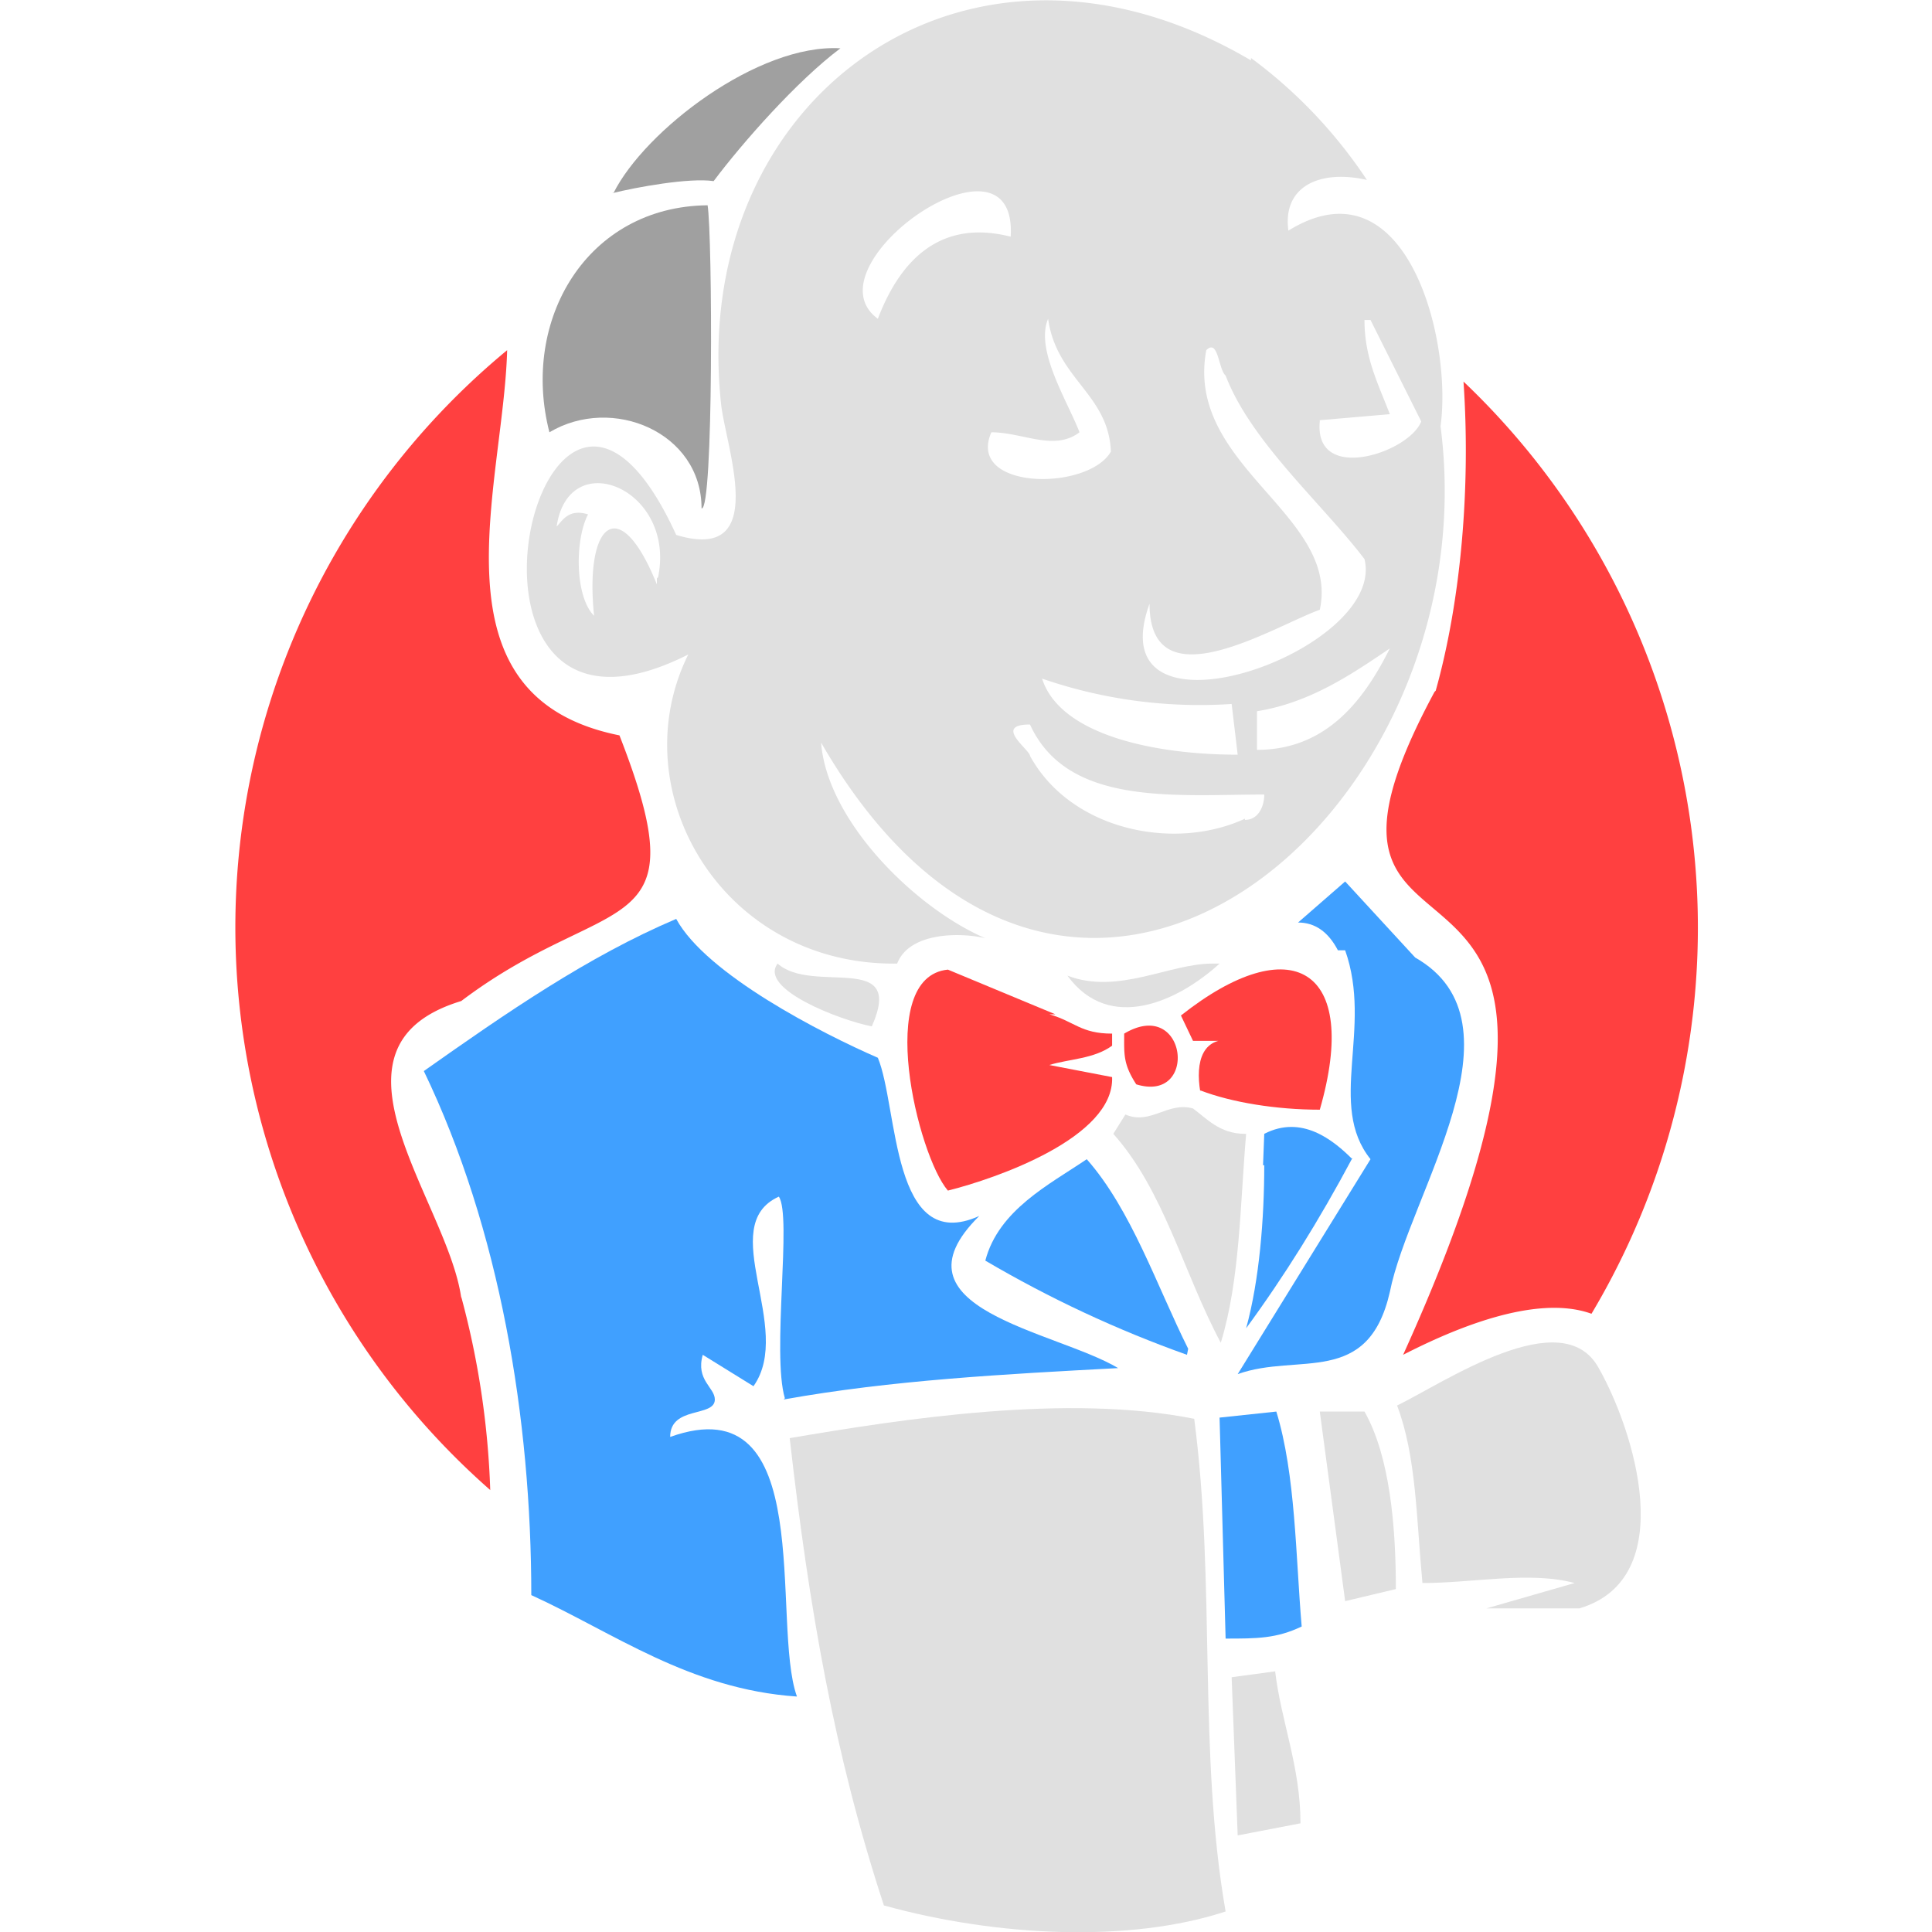 <svg xmlns="http://www.w3.org/2000/svg" viewBox="0 0 16 16"><path fill="#40a0ff" fill-rule="evenodd" d="M6.49 11.59c.89-.16 1.83-.21 2.77-.26-.52-.31-1.93-.49-1.15-1.26-.73.33-.67-.9-.84-1.31-.46-.2-1.42-.69-1.67-1.15-.73.31-1.41.78-2.09 1.26.63 1.31.89 2.88.89 4.34.68.31 1.31.78 2.2.84-.22-.61.18-2.59-1.05-2.15 0-.26.37-.16.37-.31 0-.1-.16-.16-.1-.37l.42.26c.34-.48-.32-1.33.21-1.57.11.16-.06 1.3.05 1.67Z"/><path fill="#e0e0e0" fill-rule="evenodd" d="M11.93 3.53c.1-.73-.29-2.22-1.26-1.62-.05-.36.25-.51.65-.42a4 4 0 0 0-.96-1.01V.5C8-.89 5.71.82 5.97 3.33c.03.35.42 1.34-.37 1.1-1.12-2.45-2.15 2.13.1.99-.56 1.13.28 2.58 1.73 2.56.1-.26.52-.26.73-.21-.58-.25-1.31-.97-1.36-1.62 2.05 3.55 5.55.61 5.13-2.62M5.44 4.79v.05c-.31-.77-.6-.51-.52.26-.16-.16-.16-.63-.05-.84-.16-.05-.21.05-.26.1.1-.68.99-.31.84.42ZM9.52 5c0 .84 1.04.18 1.41.05.17-.79-1.12-1.19-.94-2.15.1-.1.1.16.16.21.21.55.8 1.06 1.15 1.52.19.77-2.23 1.61-1.78.37m.73 1.25c-.68 0-1.47-.16-1.62-.63a4 4 0 0 0 1.57.21zM7.27 2.64c-.6-.44 1.16-1.67 1.1-.68-.63-.16-.94.26-1.1.68m.94.94c.26 0 .52.16.73 0-.1-.26-.37-.68-.26-.94.07.5.5.62.52 1.1-.19.33-1.2.32-.99-.16m2.1 3.2c-.58.27-1.44.1-1.78-.52 0-.05-.31-.26 0-.26.31.68 1.2.58 1.94.58 0 .1-.05.21-.16.21Zm.1-.58v-.31c.44-.07.79-.31 1.1-.52-.21.42-.52.84-1.1.84Zm.52-2.72.58-.05c-.1-.26-.21-.47-.21-.78h.05l.42.84c-.1.26-.89.52-.84 0Z"/><path fill="#e0e0e0" fill-rule="evenodd" d="M10.1 7.98c-.34.31-.91.58-1.26.1.42.16.84-.1 1.2-.1"/><path fill="#40a0ff" fill-rule="evenodd" d="M9.84 11.17c-.26-.52-.47-1.15-.84-1.57-.31.21-.73.42-.84.84q.8.47 1.67.78z"/><path fill="#a0a0a0" fill-rule="evenodd" d="M5.07 1.6c.2-.05.64-.13.84-.1.24-.32.69-.83 1.05-1.1-.68-.04-1.62.68-1.88 1.2Zm-.52 1.98c.52-.31 1.26 0 1.26.63.1.03.09-2.27.05-2.51-1 .01-1.55.95-1.31 1.88"/><path fill="#e0e0e0" fill-rule="evenodd" d="m10.57 13.84-.37.05.05 1.31.52-.1c0-.47-.16-.84-.21-1.26Zm2.51-.52c.84-.25.45-1.48.16-1.99-.3-.55-1.28.12-1.67.31.16.42.16.94.21 1.47.42 0 .89-.1 1.26 0l-.73.21zm-1.52-.16c0-.52-.05-1.1-.26-1.47h-.37l.21 1.57z"/><path fill="#40a0ff" fill-rule="evenodd" d="m11.72 7.93-.58-.63-.39.34q.21 0 .33.23h.06c.23.65-.15 1.28.21 1.73l-1.1 1.78c.5-.18 1.08.11 1.26-.68.16-.81 1.16-2.23.21-2.77"/><path fill="#40a0ff" fill-rule="evenodd" d="M11.2 9.6c-.16-.16-.42-.37-.73-.21l-.01.26h.01c0 .44-.04.95-.15 1.35q.47-.64.88-1.41Zm-.42 3.87c-.05-.58-.05-1.26-.21-1.78l-.47.05.05 1.83c.26 0 .42 0 .63-.1"/><path fill="#e0e0e0" fill-rule="evenodd" d="M9.89 11.75c-1.05-.21-2.41 0-3.35.16.16 1.41.37 2.62.78 3.87.94.26 2.04.31 2.83.05-.23-1.32-.08-2.71-.26-4.08"/><path fill="#e0e0e0" d="M10.31 9.39c-.21 0-.32-.13-.43-.21-.21-.06-.35.14-.56.05l-.1.16c.42.47.58 1.15.89 1.73.16-.52.16-1.15.21-1.73Z"/><path fill="#ff4040" d="M7.85 8.03c-.61.06-.25 1.54 0 1.83.4-.1 1.38-.44 1.36-.94l-.52-.1c.16-.05.37-.05.52-.16v-.1c-.26 0-.31-.1-.52-.16h.05zm2.09 1c.26.1.63.16.99.16.34-1.18-.24-1.5-1.15-.78l.1.21h.37c-.3-.06-.35.18-.31.42Z"/><path fill="#ff4040" d="M9.31 8.56c0 .17-.01.25.1.42.52.16.42-.73-.1-.42m2.57-2.83c-1.53 2.84 2.01.48-.26 5.49.39-.2 1.09-.51 1.56-.34a6.24 6.24 0 0 0-1.06-7.72c.06.87-.02 1.81-.23 2.56Zm-8.06 5.02c-.11-.8-1.25-2.08 0-2.46 1.23-.93 1.99-.46 1.31-2.2-1.6-.32-.96-2.06-.93-3.19a6.2 6.2 0 0 0-.14 9.44 7 7 0 0 0-.24-1.6Z"/><path fill="#e0e0e0" d="M7.22 8.5c.28-.63-.49-.26-.78-.52-.16.21.52.47.78.52"/></svg>